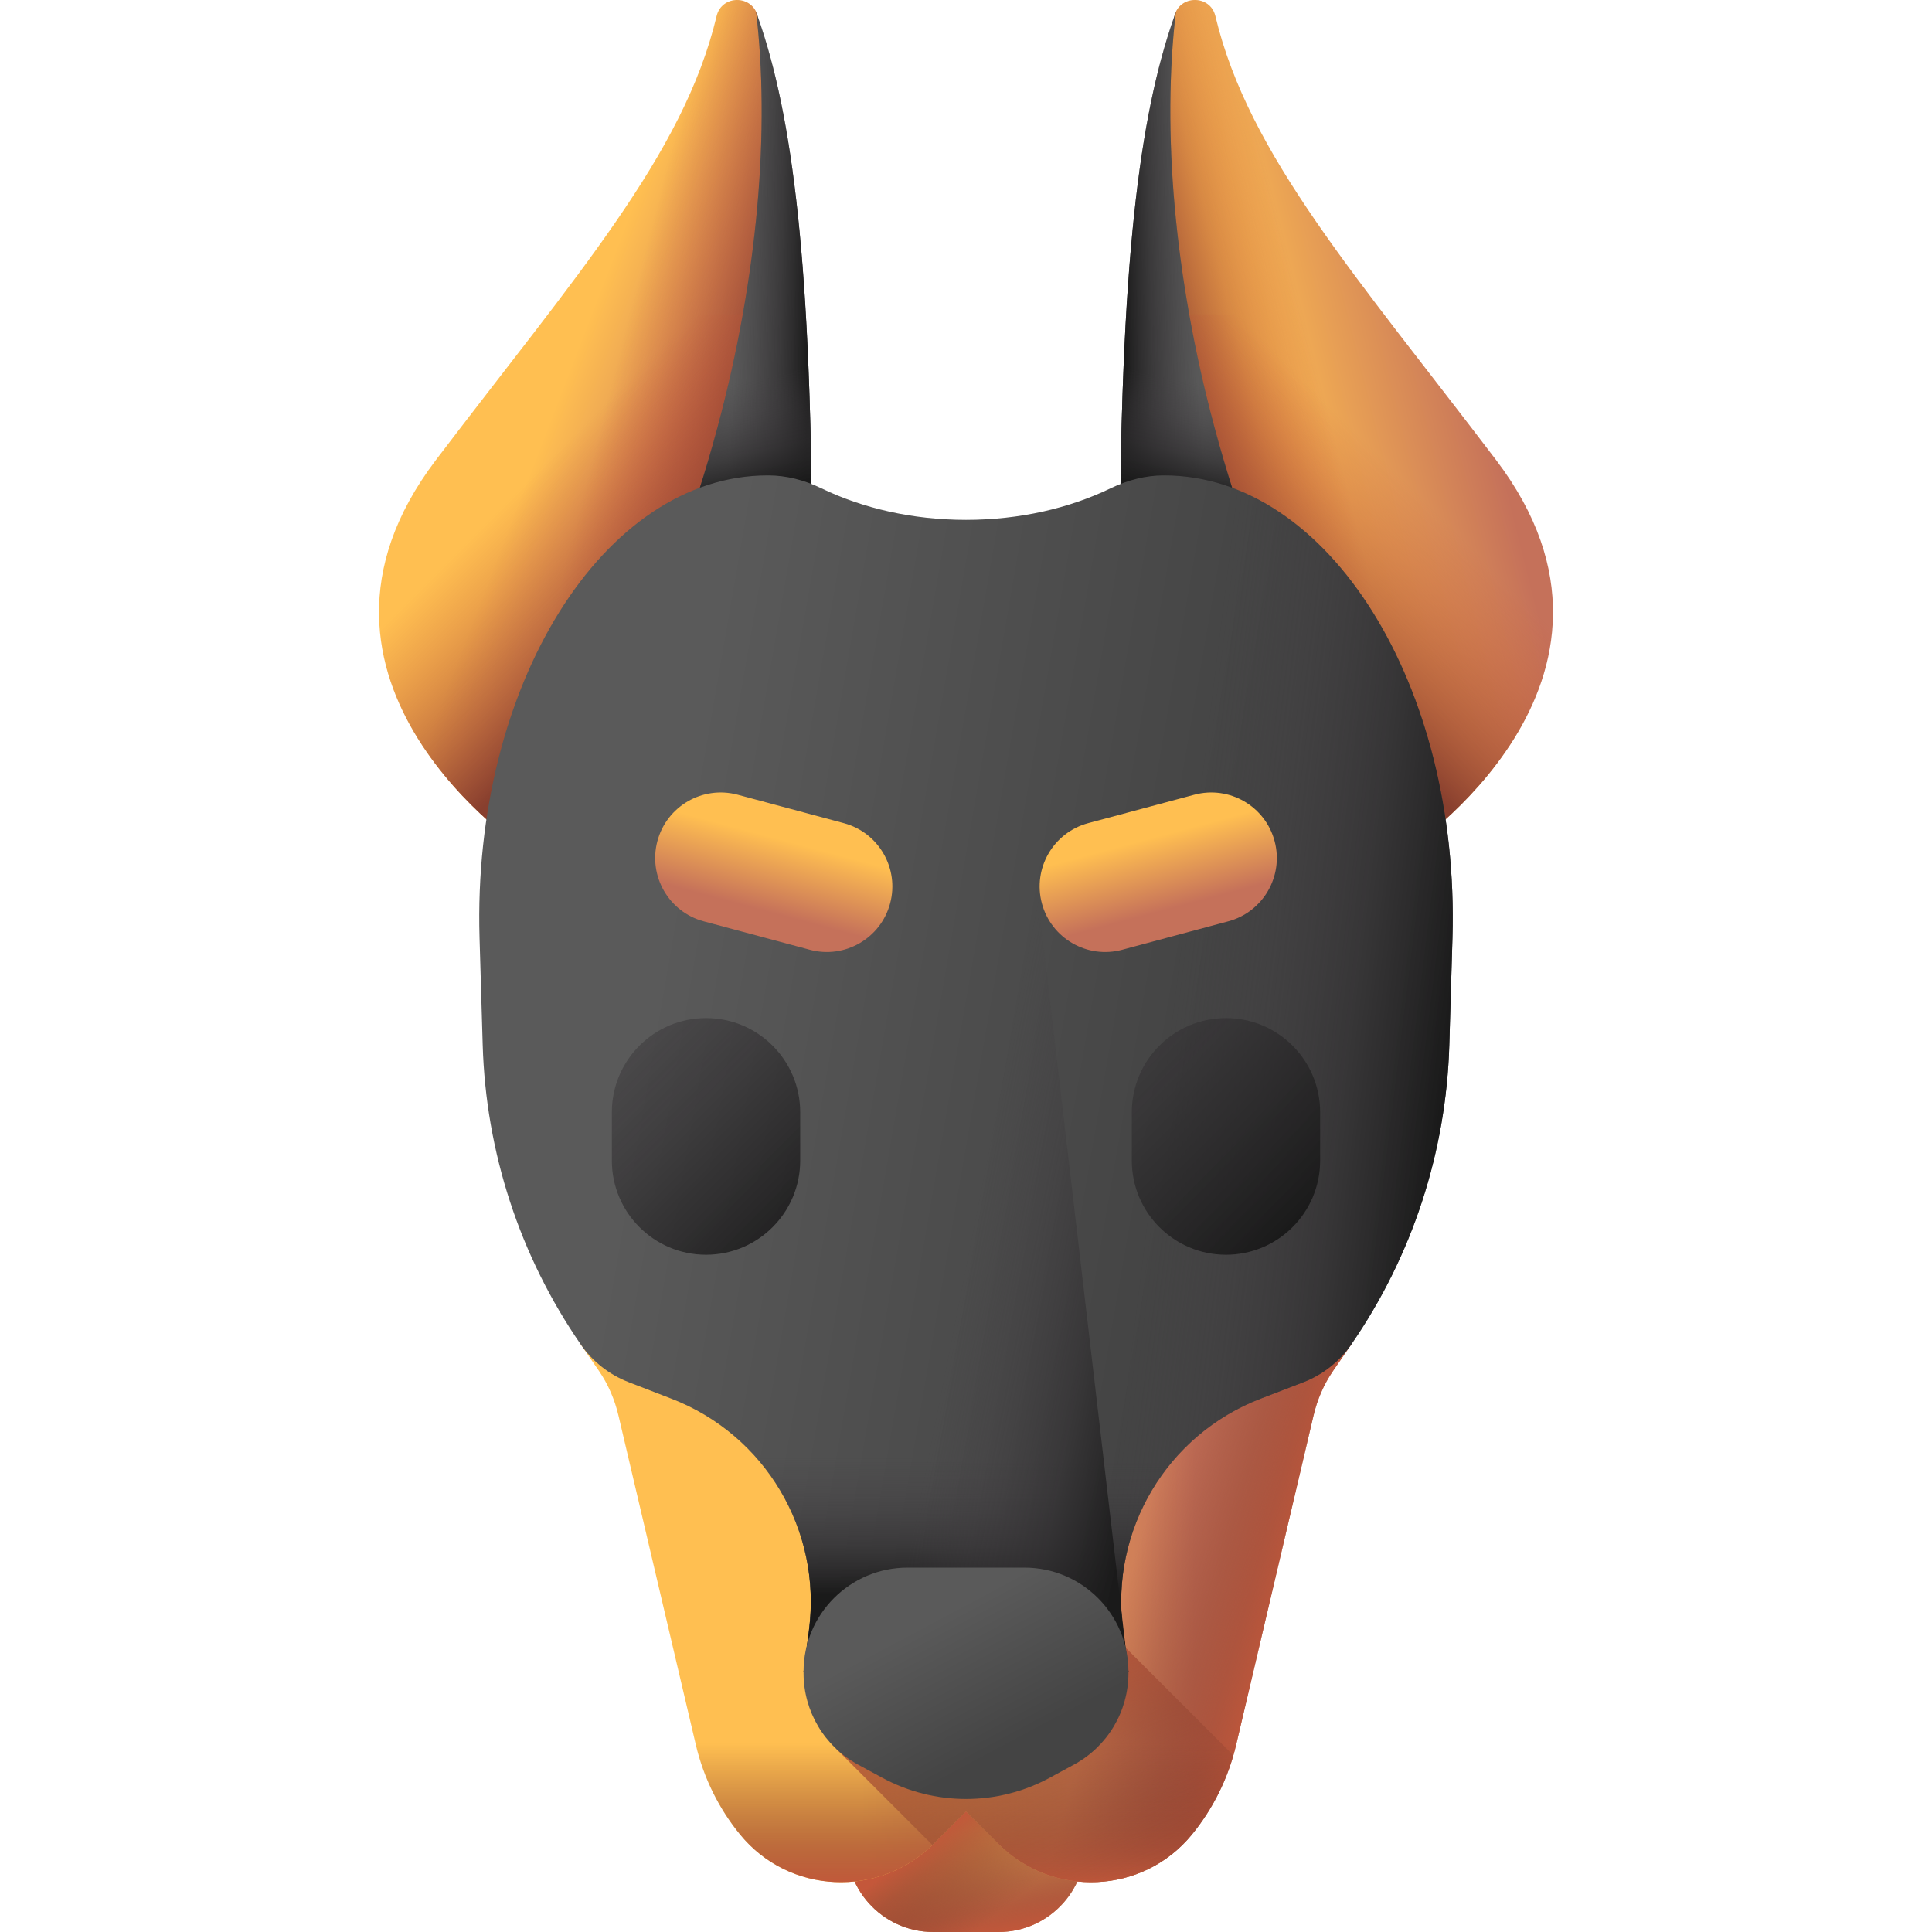 <svg id="Capa_1" enable-background="new 0 0 512 512" height="512" viewBox="0 0 512 512" width="512" xmlns="http://www.w3.org/2000/svg" xmlns:xlink="http://www.w3.org/1999/xlink"><linearGradient id="lg1"><stop offset="0" stop-color="#ffbf51"/><stop offset="1" stop-color="#c5715a"/></linearGradient><linearGradient id="SVGID_1_" gradientUnits="userSpaceOnUse" x1="257.575" x2="269.622" xlink:href="#lg1" y1="478.4" y2="518.559"/><linearGradient id="lg2"><stop offset="0" stop-color="#883f2e" stop-opacity="0"/><stop offset=".298" stop-color="#8b402e" stop-opacity=".298"/><stop offset=".536" stop-color="#954430" stop-opacity=".536"/><stop offset=".753" stop-color="#a64b34" stop-opacity=".753"/><stop offset=".957" stop-color="#be5539" stop-opacity=".957"/><stop offset="1" stop-color="#c4573a"/></linearGradient><linearGradient id="SVGID_00000155128836852973410190000014736380413025097654_" gradientUnits="userSpaceOnUse" x1="256.709" x2="261.394" xlink:href="#lg2" y1="485.052" y2="513.163"/><linearGradient id="SVGID_00000070821912314719434860000008501448385539145621_" gradientUnits="userSpaceOnUse" x1="277.86" x2="261.127" xlink:href="#lg2" y1="496.485" y2="475.402"/><linearGradient id="SVGID_00000019653719646267655860000004676327493815008187_" gradientUnits="userSpaceOnUse" x1="228.27" x2="316.874" xlink:href="#lg1" y1="412.476" y2="412.476"/><linearGradient id="SVGID_00000121237448144537473450000003705941146589218947_" gradientUnits="userSpaceOnUse" x1="299.392" x2="340.22" xlink:href="#lg2" y1="417.022" y2="428.4"/><linearGradient id="SVGID_00000085223505179118093210000017802142190838532276_" gradientUnits="userSpaceOnUse" x1="256" x2="256" xlink:href="#lg2" y1="461.905" y2="500.242"/><linearGradient id="SVGID_00000170274834535139895700000017859569465040656559_" gradientUnits="userSpaceOnUse" x1="290.033" x2="262.588" xlink:href="#lg2" y1="503.095" y2="435.729"/><linearGradient id="SVGID_00000169535128201542694030000011412812842927883450_" gradientUnits="userSpaceOnUse" x1="148.144" x2="192.353" xlink:href="#lg1" y1="105.159" y2="122.191"/><linearGradient id="lg3"><stop offset="0" stop-color="#c4573a" stop-opacity="0"/><stop offset=".253" stop-color="#ba5338" stop-opacity=".253"/><stop offset=".677" stop-color="#a04933" stop-opacity=".677"/><stop offset="1" stop-color="#883f2e"/></linearGradient><linearGradient id="SVGID_00000111181499529139556820000008995904582464638866_" gradientUnits="userSpaceOnUse" x1="159.732" x2="197.056" xlink:href="#lg3" y1="110.758" y2="120.18"/><linearGradient id="SVGID_00000092451294255183141060000000434939341158943161_" gradientUnits="userSpaceOnUse" x1="143.254" x2="180.578" xlink:href="#lg3" y1="123.896" y2="161.22"/><linearGradient id="lg4"><stop offset="0" stop-color="#5a5a5a"/><stop offset="1" stop-color="#444"/></linearGradient><linearGradient id="SVGID_00000070808432890239335010000002181882052323271307_" gradientUnits="userSpaceOnUse" x1="193.387" x2="214.042" xlink:href="#lg4" y1="116.01" y2="117.46"/><linearGradient id="lg5"><stop offset="0" stop-color="#433f43" stop-opacity="0"/><stop offset=".299" stop-color="#3e3b3e" stop-opacity=".3"/><stop offset=".642" stop-color="#302e30" stop-opacity=".643"/><stop offset="1" stop-color="#1a1a1a"/></linearGradient><linearGradient id="SVGID_00000060726484379234911890000001449216856484251781_" gradientUnits="userSpaceOnUse" x1="192.765" x2="213.783" xlink:href="#lg5" y1="114.757" y2="115.119"/><linearGradient id="SVGID_00000160889917832241652680000001230937330846594229_" gradientUnits="userSpaceOnUse" x1="167.811" x2="173.971" xlink:href="#lg5" y1="107.311" y2="135.939"/><linearGradient id="SVGID_00000082340261255036411080000004614375622845843626_" gradientUnits="userSpaceOnUse" x1="334.362" x2="392.342" xlink:href="#lg1" y1="115.255" y2="100.76"/><linearGradient id="SVGID_00000124857323158435854280000009452497181649212308_" gradientTransform="matrix(-1 0 0 1 700.026 0)" gradientUnits="userSpaceOnUse" x1="347.757" x2="385.081" xlink:href="#lg3" y1="110.758" y2="120.18"/><linearGradient id="SVGID_00000002374251481419015790000006874430905832737953_" gradientTransform="matrix(-1 0 0 1 700.026 0)" gradientUnits="userSpaceOnUse" x1="331.28" x2="368.604" xlink:href="#lg3" y1="123.896" y2="161.22"/><linearGradient id="SVGID_00000123407872775975486230000002830036772043187896_" gradientTransform="matrix(-1 0 0 1 700.026 0)" gradientUnits="userSpaceOnUse" x1="381.412" x2="402.067" xlink:href="#lg4" y1="116.01" y2="117.46"/><linearGradient id="SVGID_00000044166661832945377230000006278229635576399795_" gradientTransform="matrix(-1 0 0 1 700.026 0)" gradientUnits="userSpaceOnUse" x1="380.791" x2="401.808" xlink:href="#lg5" y1="114.757" y2="115.119"/><linearGradient id="SVGID_00000086667262600999713160000014733431699329283247_" gradientTransform="matrix(-1 0 0 1 700.026 0)" gradientUnits="userSpaceOnUse" x1="355.836" x2="361.996" xlink:href="#lg5" y1="107.311" y2="135.939"/><linearGradient id="SVGID_00000103985617249223483650000017731744883551141025_" gradientUnits="userSpaceOnUse" x1="171.562" x2="314.793" xlink:href="#lg4" y1="268.689" y2="293.453"/><linearGradient id="SVGID_00000065759494774120450140000009300035637255007679_" gradientUnits="userSpaceOnUse" x1="307.918" x2="381.207" xlink:href="#lg5" y1="288.846" y2="297.882"/><linearGradient id="SVGID_00000040542325602615737230000013654525219609138095_" gradientTransform="matrix(.966 -.259 .259 .966 166.094 -398.415)" gradientUnits="userSpaceOnUse" x1="-26.892" x2="-26.892" xlink:href="#lg1" y1="635.268" y2="654.674"/><linearGradient id="SVGID_00000183939480783176902760000001210503421477459616_" gradientTransform="matrix(-.966 -.259 -.259 .966 -2743.835 -398.415)" gradientUnits="userSpaceOnUse" x1="-3011.353" x2="-3011.353" xlink:href="#lg1" y1="-164.416" y2="-145.01"/><linearGradient id="SVGID_00000104696055977510640860000000306987349992308630_" gradientUnits="userSpaceOnUse" x1="121.156" x2="215.962" xlink:href="#lg5" y1="235.211" y2="330.018"/><linearGradient id="SVGID_00000162332159403814470330000007428483104723280557_" gradientUnits="userSpaceOnUse" x1="246.323" x2="345.877" xlink:href="#lg5" y1="222.584" y2="322.139"/><linearGradient id="SVGID_00000116219798137340113580000000802524693241727419_" gradientUnits="userSpaceOnUse" x1="256" x2="256" xlink:href="#lg5" y1="385.827" y2="422.549"/><linearGradient id="SVGID_00000013909805946141477790000016011712576487828403_" gradientUnits="userSpaceOnUse" x1="256.309" x2="310.523" xlink:href="#lg5" y1="332.632" y2="343.341"/><linearGradient id="SVGID_00000181801687724402138380000009341932554802145926_" gradientUnits="userSpaceOnUse" x1="248.221" x2="266.627" xlink:href="#lg4" y1="428.625" y2="463.094"/><g><path d="m264.643 512h-17.286c-13.724 0-24.386-11.954-22.822-25.589l6.131-53.479h50.668l6.131 53.479c1.564 13.635-9.098 25.589-22.822 25.589z" fill="url(#SVGID_1_)"/><path d="m264.643 512h-17.286c-13.724 0-24.386-11.954-22.822-25.589l6.131-53.479h50.668l6.131 53.479c1.564 13.635-9.098 25.589-22.822 25.589z" fill="url(#SVGID_00000155128836852973410190000014736380413025097654_)"/><path d="m264.643 512h-17.286c-13.724 0-24.386-11.954-22.822-25.589l6.131-53.479h50.668l6.131 53.479c1.564 13.635-9.098 25.589-22.822 25.589z" fill="url(#SVGID_00000070821912314719434860000008501448385539145621_)"/><path d="m358.141 356.23-4.807 6.985c-.009.019-.028.038-.037.056-2.479 3.596-4.206 7.642-5.201 11.886l-20.487 87.175c-2.112 8.976-6.206 17.069-11.755 23.857-12.957 15.848-36.851 16.891-51.329 2.413l-8.525-8.524-8.525 8.525c-14.478 14.478-38.372 13.435-51.329-2.413-5.549-6.788-9.642-14.881-11.755-23.857l-20.486-87.175c-.995-4.244-2.723-8.29-5.201-11.886-.009-.019-.028-.038-.037-.056l-4.807-6.985c62.186-40.112 142.094-40.112 204.281-.001z" fill="url(#SVGID_00000019653719646267655860000004676327493815008187_)"/><path d="m264.525 488.603c14.478 14.478 38.372 13.435 51.329-2.413 5.549-6.788 9.642-14.881 11.755-23.857l20.487-87.175c.995-4.244 2.723-8.29 5.201-11.886.009-.019.028-.038.037-.056l4.807-6.985c-31.094-20.056-66.617-30.083-102.141-30.083v153.931z" fill="url(#SVGID_00000121237448144537473450000003705941146589218947_)"/><path d="m173.371 415.438 11.02 46.895c2.112 8.976 6.206 17.069 11.755 23.857 12.957 15.848 36.851 16.891 51.329 2.413l8.525-8.525 8.525 8.525c14.478 14.478 38.372 13.435 51.329-2.413 5.549-6.788 9.642-14.881 11.755-23.857l11.02-46.895z" fill="url(#SVGID_00000085223505179118093210000017802142190838532276_)"/><path d="m315.854 486.19c4.953-6.059 8.735-13.163 10.995-21l-28.541-28.54-76.671 26.836 25.468 25.468c.122-.119.249-.229.37-.35l8.525-8.525 8.525 8.525c14.478 14.477 38.372 13.434 51.329-2.414z" fill="url(#SVGID_00000170274834535139895700000017859569465040656559_)"/><g><g><path d="m139.447 225.567s-68.511-44.934-23.94-103.638c36.921-48.627 65.632-80.844 74.401-117.658 1.364-5.728 9.548-5.678 10.88.058 5.334 22.961 11.336 66.246 11.336 144.779z" fill="url(#SVGID_00000169535128201542694030000011412812842927883450_)"/><path d="m139.447 225.567s-68.511-44.934-23.94-103.638c36.921-48.627 65.632-80.844 74.401-117.658 1.364-5.728 9.548-5.678 10.88.058 5.334 22.961 11.336 66.246 11.336 144.779z" fill="url(#SVGID_00000111181499529139556820000008995904582464638866_)"/><path d="m115.507 121.929c-44.572 58.704 23.94 103.638 23.94 103.638l72.678-76.46c0-25.484-.635-47.236-1.671-65.807h-65.222c-9.032 11.842-19.031 24.544-29.725 38.629z" fill="url(#SVGID_00000092451294255183141060000000434939341158943161_)"/><path d="m215.176 149.102-75.73 76.462s-1.169-.773-3.111-2.237c21.767-25.376 41.54-64.293 53.801-110.042 10.817-40.341 13.908-79.014 10.248-110.124.173.356.264.765.407 1.169 9.294 26.281 14.385 66.246 14.385 144.772z" fill="url(#SVGID_00000070808432890239335010000002181882052323271307_)"/><path d="m215.176 149.102-75.73 76.462s-1.169-.773-3.111-2.237c21.767-25.376 41.54-64.293 53.801-110.042 10.817-40.341 13.908-79.014 10.248-110.124.173.356.264.765.407 1.169 9.294 26.281 14.385 66.246 14.385 144.772z" fill="url(#SVGID_00000060726484379234911890000001449216856484251781_)"/><path d="m215.176 149.102-75.73 76.462s-1.169-.773-3.111-2.237c21.767-25.376 41.54-64.293 53.801-110.042 10.817-40.341 13.908-79.014 10.248-110.124.173.356.264.765.407 1.169 9.294 26.281 14.385 66.246 14.385 144.772z" fill="url(#SVGID_00000160889917832241652680000001230937330846594229_)"/></g><g><path d="m372.553 225.567s68.511-44.934 23.94-103.638c-36.92-48.627-65.632-80.844-74.401-117.659-1.365-5.728-9.548-5.678-10.88.058-5.334 22.961-11.336 66.246-11.336 144.779z" fill="url(#SVGID_00000082340261255036411080000004614375622845843626_)"/><path d="m372.553 225.567s68.511-44.934 23.94-103.638c-36.92-48.627-65.632-80.844-74.401-117.659-1.365-5.728-9.548-5.678-10.88.058-5.334 22.961-11.336 66.246-11.336 144.779z" fill="url(#SVGID_00000124857323158435854280000009452497181649212308_)"/><path d="m396.493 121.929c44.572 58.704-23.94 103.638-23.94 103.638l-72.678-76.46c0-25.484.635-47.236 1.671-65.807h65.222c9.032 11.842 19.031 24.544 29.725 38.629z" fill="url(#SVGID_00000002374251481419015790000006874430905832737953_)"/><path d="m296.824 149.102 75.73 76.462s1.169-.773 3.111-2.237c-21.767-25.376-41.54-64.293-53.801-110.042-10.817-40.341-13.908-79.014-10.248-110.124-.173.356-.264.765-.407 1.169-9.294 26.281-14.385 66.246-14.385 144.772z" fill="url(#SVGID_00000123407872775975486230000002830036772043187896_)"/><path d="m296.824 149.102 75.73 76.462s1.169-.773 3.111-2.237c-21.767-25.376-41.54-64.293-53.801-110.042-10.817-40.341-13.908-79.014-10.248-110.124-.173.356-.264.765-.407 1.169-9.294 26.281-14.385 66.246-14.385 144.772z" fill="url(#SVGID_00000044166661832945377230000006278229635576399795_)"/><path d="m296.824 149.102 75.73 76.462s1.169-.773 3.111-2.237c-21.767-25.376-41.54-64.293-53.801-110.042-10.817-40.341-13.908-79.014-10.248-110.124-.173.356-.264.765-.407 1.169-9.294 26.281-14.385 66.246-14.385 144.772z" fill="url(#SVGID_00000086667262600999713160000014733431699329283247_)"/></g></g><g><path d="m308.53 125.987h-.113c-4.788 0-9.539 1.221-14.111 3.427-10.938 5.277-24.12 8.356-38.306 8.356-14.187 0-27.368-3.08-38.306-8.356-4.572-2.206-9.323-3.427-14.111-3.427h-.113c-43.574 0-78.34 55.77-76.388 122.534l.836 28.373c.826 28.411 9.839 55.986 25.941 79.336 3.137 4.559 7.576 8.064 12.737 10.06 5.294 2.047 11.289 4.361 11.289 4.361 24.852 9.558 39.94 34.889 36.504 61.29l-1.436 11.041h86.096l-1.436-11.041c-3.436-26.401 11.651-51.732 36.504-61.29l11.229-4.32c5.177-1.992 9.632-5.504 12.777-10.072.013-.019.02-.029.02-.029 16.102-23.35 25.115-50.925 25.941-79.336l.836-28.373c1.951-66.764-32.816-122.534-76.39-122.534z" fill="url(#SVGID_00000103985617249223483650000017731744883551141025_)"/></g><path d="m308.53 125.987h-.113c-4.788 0-9.539 1.221-14.111 3.427-10.938 5.277-24.12 8.356-38.306 8.356-7.904 0-15.495-.958-22.562-2.718v307.93h65.61l-1.436-11.041c-3.436-26.401 11.651-51.732 36.504-61.29l11.229-4.32c5.177-1.992 9.632-5.504 12.777-10.072.013-.019.02-.029.02-.029 16.102-23.35 25.115-50.925 25.941-79.336l.836-28.373c1.952-66.764-32.815-122.534-76.389-122.534z" fill="url(#SVGID_00000065759494774120450140000009300035637255007679_)"/><g><path d="m325.498 244.165-28.114 7.533c-9.266 2.483-18.79-3.016-21.273-12.282-2.483-9.266 3.016-18.79 12.282-21.273l28.114-7.533c9.266-2.483 18.79 3.016 21.273 12.282 2.483 9.266-3.016 18.791-12.282 21.273z" fill="url(#SVGID_00000040542325602615737230000013654525219609138095_)"/><path d="m186.502 244.165 28.114 7.533c9.266 2.483 18.79-3.016 21.273-12.282 2.483-9.266-3.016-18.79-12.282-21.273l-28.114-7.533c-9.266-2.483-18.79 3.016-21.273 12.282-2.483 9.266 3.016 18.791 12.282 21.273z" fill="url(#SVGID_00000183939480783176902760000001210503421477459616_)"/></g><g><path d="m187.103 332.515c-13.784 0-24.957-11.174-24.957-24.957v-12.799c0-13.784 11.174-24.957 24.957-24.957 13.783 0 24.957 11.174 24.957 24.957v12.799c0 13.783-11.174 24.957-24.957 24.957z" fill="url(#SVGID_00000104696055977510640860000000306987349992308630_)"/><path d="m324.897 332.515c-13.784 0-24.957-11.174-24.957-24.957v-12.799c0-13.784 11.174-24.957 24.957-24.957 13.784 0 24.957 11.174 24.957 24.957v12.799c0 13.783-11.173 24.957-24.957 24.957z" fill="url(#SVGID_00000162332159403814470330000007428483104723280557_)"/></g><path d="m137.936 326.147c4.115 10.564 9.432 20.671 15.923 30.083 3.137 4.559 7.576 8.064 12.737 10.06 5.294 2.047 11.289 4.361 11.289 4.361 24.852 9.558 39.94 34.889 36.504 61.29l-1.436 11.041h86.096l-1.436-11.041c-3.436-26.401 11.651-51.732 36.504-61.29l11.229-4.32c5.177-1.992 9.632-5.504 12.777-10.072.013-.019.02-.029.02-.029 6.491-9.413 11.808-19.52 15.923-30.083z" fill="url(#SVGID_00000116219798137340113580000000802524693241727419_)"/><path d="m272.629 216.94h-33.258l-26.42 226.044h86.098z" fill="url(#SVGID_00000013909805946141477790000016011712576487828403_)"/><path d="m278.213 471.111 6.427-3.487c8.879-4.818 14.409-14.109 14.409-24.211v-.429c0-15.213-12.332-27.545-27.545-27.545h-31.007c-15.213 0-27.545 12.332-27.545 27.545v.429c0 10.102 5.53 19.393 14.409 24.211l6.427 3.487c13.854 7.517 30.57 7.517 44.425 0z" fill="url(#SVGID_00000181801687724402138380000009341932554802145926_)"/></g></svg>